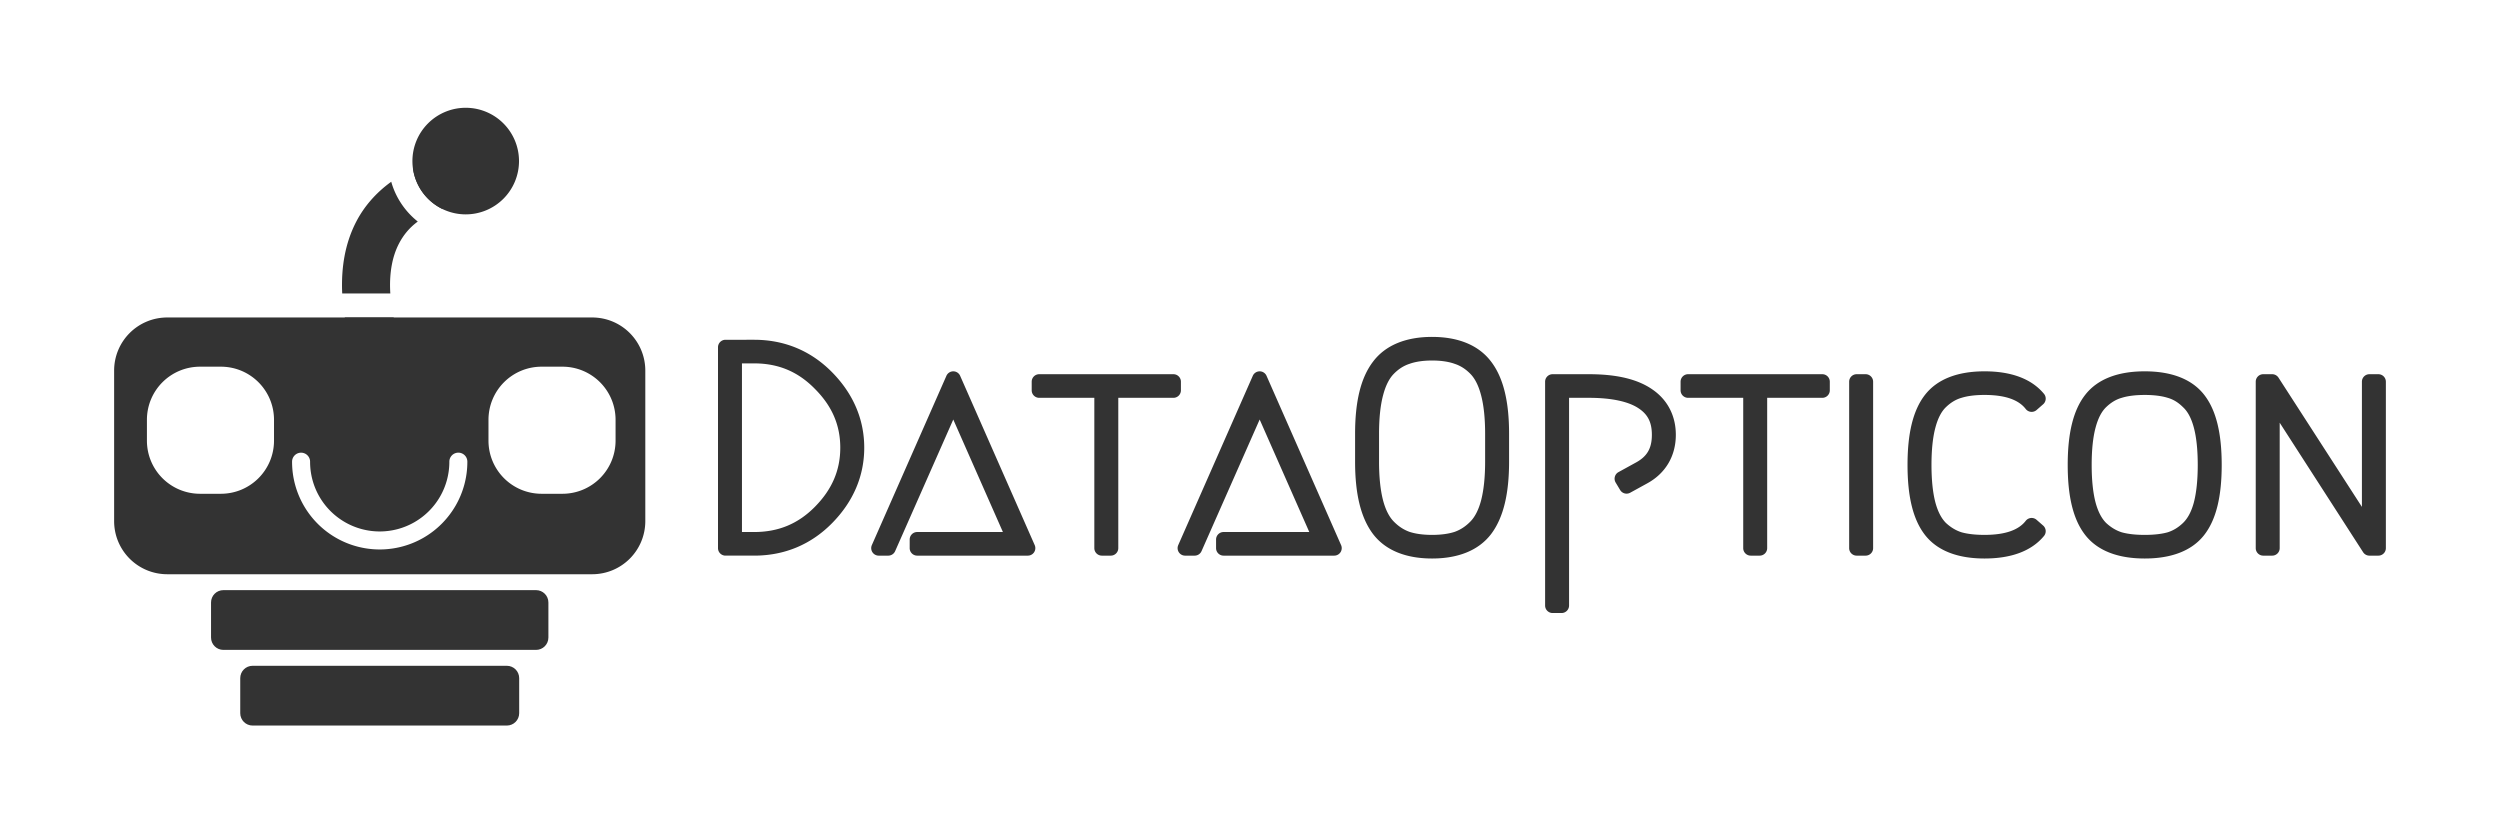 <?xml version="1.0" encoding="UTF-8" standalone="no"?>
<!-- Created with Inkscape (http://www.inkscape.org/) -->

<svg
   xmlns:dc="http://purl.org/dc/elements/1.1/"
   xmlns:cc="http://creativecommons.org/ns#"
   xmlns:rdf="http://www.w3.org/1999/02/22-rdf-syntax-ns#"
   xmlns:svg="http://www.w3.org/2000/svg"
   xmlns="http://www.w3.org/2000/svg"
   xmlns:sodipodi="http://sodipodi.sourceforge.net/DTD/sodipodi-0.dtd"
   xmlns:inkscape="http://www.inkscape.org/namespaces/inkscape"
   width="3000"
   height="1000"
   viewBox="0 0 793.75 264.583"
   version="1.1"
   id="svg8"
   inkscape:version="0.92.3 (2405546, 2018-03-11)"
   sodipodi:docname="DataOpticon Logo INKSCAPE.svg">
  <defs
     id="defs2" />
  <sodipodi:namedview
     id="base"
     pagecolor="#ffffff"
     bordercolor="#666666"
     borderopacity="1.0"
     inkscape:pageopacity="0.0"
     inkscape:pageshadow="2"
     inkscape:zoom="0.35705889"
     inkscape:cx="1395.9359"
     inkscape:cy="558.55225"
     inkscape:document-units="mm"
     inkscape:current-layer="layer1"
     showgrid="false"
     inkscape:showpageshadow="false"
     inkscape:pagecheckerboard="true"
     inkscape:window-width="1920"
     inkscape:window-height="1001"
     inkscape:window-x="-9"
     inkscape:window-y="41"
     inkscape:window-maximized="1"
     showguides="true"
     inkscape:guide-bbox="true"
     units="px" />
  <g
     inkscape:label="Layer 1"
     inkscape:groupmode="layer"
     id="layer1"
     transform="translate(-37.261,-44.834)">
    <path
       style="color:#000000;font-style:normal;font-variant:normal;font-weight:normal;font-stretch:normal;font-size:medium;line-height:normal;font-family:sans-serif;font-variant-ligatures:normal;font-variant-position:normal;font-variant-caps:normal;font-variant-numeric:normal;font-variant-alternates:normal;font-feature-settings:normal;text-indent:0;text-align:start;text-decoration:none;text-decoration-line:none;text-decoration-style:solid;text-decoration-color:#000000;letter-spacing:normal;word-spacing:normal;text-transform:none;writing-mode:lr-tb;direction:ltr;text-orientation:mixed;dominant-baseline:auto;baseline-shift:baseline;text-anchor:start;white-space:normal;shape-padding:0;clip-rule:nonzero;display:inline;overflow:visible;visibility:visible;opacity:1;isolation:auto;mix-blend-mode:normal;color-interpolation:sRGB;color-interpolation-filters:linearRGB;solid-color:#000000;solid-opacity:1;vector-effect:none;fill:#333333;fill-opacity:1;fill-rule:nonzero;stroke:none;stroke-width:16;stroke-linecap:round;stroke-linejoin:miter;stroke-miterlimit:4;stroke-dasharray:none;stroke-dashoffset:0;stroke-opacity:1;color-rendering:auto;image-rendering:auto;shape-rendering:auto;text-rendering:auto;enable-background:accumulate"
       d="m 173.674,96.872 a 7.626,7.626 0 0 0 -2.748,0.566 c -0.862,0.339 -1.7,0.699 -2.516,1.076 a 16.921,16.921 0 0 0 9.186,12.593 7.626,7.626 0 0 0 -3.922,-14.235 z m -12.191,5.668 c -4.916,3.533 -8.594,7.868 -11.035,12.523 -3.811,7.266 -4.773,15.01 -4.573,21.905 0.01,0.349 0.025,0.695 0.041,1.04 h 15.275 c -0.031,-0.492 -0.057,-0.986 -0.071,-1.484 -0.148,-5.105 0.632,-10.181 2.833,-14.378 1.346,-2.567 3.168,-4.915 5.952,-6.971 -4.005,-3.189 -7.007,-7.595 -8.423,-12.636 z m -14.762,43.093 c 1.559,9.593 4.669,16.529 4.669,16.529 a 7.626,7.626 0 1 0 13.974,-6.112 c 0,0 -1.853,-4.377 -3.115,-10.417 z"
       id="path840"
       inkscape:connector-curvature="0" />
    <path
       style="font-style:normal;font-variant:normal;font-weight:500;font-stretch:normal;font-size:medium;line-height:1.25;font-family:Megrim;-inkscape-font-specification:'Megrim Medium';letter-spacing:0px;word-spacing:0px;fill:#333333;fill-opacity:1;stroke:none;stroke-width:5;stroke-linecap:round;stroke-linejoin:round;stroke-miterlimit:4;stroke-dasharray:none"
       d="m 491.947,151.799 c -8.235,0 -14.77,2.576 -18.755,7.871 -3.963,5.205 -5.689,12.849 -5.689,22.845 v 8.927 c 0,10.001 1.73,17.674 5.685,22.932 a 2.383,2.383 0 0 0 0.01,0.013 c 3.991,5.236 10.518,7.771 18.749,7.771 8.231,0 14.76,-2.535 18.751,-7.771 a 2.383,2.383 0 0 0 0.01,-0.013 c 3.955,-5.258 5.686,-12.931 5.686,-22.932 v -8.927 c 0,-9.996 -1.727,-17.64 -5.69,-22.845 -3.985,-5.295 -10.522,-7.871 -18.756,-7.871 z m -224.338,0.912 a 2.383,2.383 0 0 0 -2.383,2.383 v 63.77 a 2.383,2.383 0 0 0 2.383,2.383 h 9.091 c 9.653,0 18.092,-3.526 24.805,-10.372 6.675,-6.807 10.152,-14.917 10.152,-23.897 0,-8.98 -3.477,-17.092 -10.152,-23.899 -6.713,-6.846 -15.152,-10.37 -24.805,-10.37 z m 224.338,6.587 c 2.89,0 5.275,0.375 7.153,1.046 a 2.383,2.383 0 0 0 0.056,0.019 c 1.828,0.603 3.468,1.643 5.001,3.222 1.381,1.423 2.565,3.667 3.379,6.857 a 2.383,2.383 0 0 0 0.003,0.01 c 0.812,3.124 1.249,7.162 1.249,12.064 v 8.927 c 0,4.897 -0.436,8.963 -1.249,12.155 -0.813,3.127 -1.991,5.342 -3.381,6.775 -1.535,1.583 -3.191,2.659 -5.034,3.321 -1.891,0.619 -4.284,0.966 -7.175,0.966 -2.891,0 -5.283,-0.347 -7.173,-0.966 -1.843,-0.663 -3.5,-1.739 -5.036,-3.321 -1.388,-1.431 -2.565,-3.643 -3.377,-6.764 v -0.002 c -0.815,-3.193 -1.253,-7.263 -1.253,-12.164 v -8.927 c 0,-4.902 0.437,-8.94 1.249,-12.064 a 2.383,2.383 0 0 0 0.004,-0.01 c 0.814,-3.19 1.997,-5.433 3.377,-6.857 1.533,-1.58 3.174,-2.619 5.002,-3.222 a 2.383,2.383 0 0 0 0.056,-0.019 c 1.878,-0.671 4.26,-1.046 7.151,-1.046 z m -219.114,0.912 h 3.867 c 7.704,0 13.969,2.635 19.315,8.117 a 2.383,2.383 0 0 0 0.019,0.019 c 5.437,5.458 8.016,11.518 8.016,18.634 0,7.115 -2.583,13.212 -8.025,18.733 a 2.383,2.383 0 0 0 0,0.002 c -5.343,5.423 -11.615,8.035 -19.325,8.035 H 272.833 Z m 394.515,2.521 c -8.325,0 -14.857,2.36 -18.82,7.374 -3.942,4.987 -5.626,12.463 -5.626,22.341 0,9.878 1.684,17.351 5.626,22.338 3.964,5.014 10.495,7.374 18.82,7.374 8.313,0 14.84,-2.275 18.877,-7.149 a 2.383,2.383 0 0 0 -0.266,-3.314 l -2.084,-1.823 a 2.383,2.383 0 0 0 -3.451,0.335 c -2.167,2.796 -6.275,4.451 -13.076,4.451 -2.985,0 -5.419,-0.296 -7.266,-0.814 -1.76,-0.551 -3.407,-1.519 -4.993,-2.984 -1.374,-1.38 -2.532,-3.481 -3.336,-6.462 -1.7e-4,-5e-4 1.8e-4,-9.5e-4 0,-0.002 -0.807,-3.053 -1.244,-7.054 -1.244,-11.952 0,-4.902 0.44,-8.878 1.244,-11.861 a 2.383,2.383 0 0 0 0.003,-0.011 c 0.809,-3.057 1.977,-5.155 3.325,-6.453 1.594,-1.534 3.227,-2.487 4.963,-2.979 a 2.383,2.383 0 0 0 0.06,-0.017 c 1.83,-0.57 4.258,-0.895 7.246,-0.895 6.801,0 10.909,1.657 13.076,4.453 a 2.383,2.383 0 0 0 3.451,0.333 l 2.084,-1.823 a 2.383,2.383 0 0 0 0.266,-3.314 c -4.038,-4.874 -10.565,-7.149 -18.877,-7.149 z m 50.858,0 c -8.325,0 -14.855,2.36 -18.818,7.374 -3.942,4.987 -5.628,12.463 -5.628,22.341 0,9.878 1.686,17.351 5.628,22.338 3.964,5.014 10.493,7.374 18.818,7.374 8.325,0 14.854,-2.36 18.818,-7.374 3.942,-4.987 5.628,-12.46 5.628,-22.338 0,-9.878 -1.686,-17.354 -5.628,-22.341 -3.964,-5.014 -10.493,-7.374 -18.818,-7.374 z m -378.384,0.004 a 2.383,2.383 0 0 0 -2.074,1.419 l -23.674,53.751 a 2.383,2.383 0 0 0 2.182,3.344 h 3.029 a 2.383,2.383 0 0 0 2.18,-1.421 l 18.461,-41.797 15.759,35.718 h -27.215 a 2.383,2.383 0 0 0 -2.383,2.383 v 2.733 a 2.383,2.383 0 0 0 2.383,2.383 h 35.13 a 2.383,2.383 0 0 0 2.18,-3.344 l -23.672,-53.751 a 2.383,2.383 0 0 0 -2.288,-1.419 z m 97.279,0 a 2.383,2.383 0 0 0 -2.076,1.419 l -23.672,53.751 a 2.383,2.383 0 0 0 2.18,3.344 h 3.031 a 2.383,2.383 0 0 0 2.18,-1.421 l 18.46,-41.797 15.757,35.718 h -27.214 a 2.383,2.383 0 0 0 -2.383,2.383 v 2.733 a 2.383,2.383 0 0 0 2.383,2.383 h 35.13 a 2.383,2.383 0 0 0 2.182,-3.344 l -23.674,-53.751 a 2.383,2.383 0 0 0 -2.286,-1.419 z m -69.892,0.909 a 2.383,2.383 0 0 0 -2.383,2.383 v 2.733 a 2.383,2.383 0 0 0 2.383,2.383 h 17.502 v 47.722 a 2.383,2.383 0 0 0 2.383,2.383 h 2.841 a 2.383,2.383 0 0 0 2.383,-2.383 V 171.143 h 17.502 a 2.383,2.383 0 0 0 2.383,-2.383 v -2.733 a 2.383,2.383 0 0 0 -2.383,-2.383 z m 163.006,0 a 2.383,2.383 0 0 0 -2.383,2.383 v 71.059 a 2.383,2.383 0 0 0 2.383,2.383 h 2.841 a 2.383,2.383 0 0 0 2.383,-2.383 v -65.943 h 6.328 c 7.198,0 12.37,1.191 15.487,3.161 3.118,1.97 4.476,4.499 4.476,8.577 0,4.355 -1.544,6.945 -5.265,8.917 a 2.383,2.383 0 0 0 -0.034,0.017 l -5.302,2.915 a 2.383,2.383 0 0 0 -0.895,3.314 l 1.421,2.368 a 2.383,2.383 0 0 0 3.191,0.862 l 5.285,-2.904 c 5.924,-3.189 9.206,-8.722 9.206,-15.489 0,-5.969 -2.583,-11.043 -7.367,-14.345 -4.831,-3.395 -11.592,-4.892 -20.203,-4.892 z m 43.016,0 a 2.383,2.383 0 0 0 -2.383,2.383 v 2.733 a 2.383,2.383 0 0 0 2.383,2.383 h 17.502 v 47.722 a 2.383,2.383 0 0 0 2.383,2.383 h 2.841 a 2.383,2.383 0 0 0 2.383,-2.383 V 171.143 h 17.502 a 2.383,2.383 0 0 0 2.383,-2.383 v -2.733 a 2.383,2.383 0 0 0 -2.383,-2.383 z m 53.522,0 a 2.383,2.383 0 0 0 -2.383,2.383 v 52.839 a 2.383,2.383 0 0 0 2.383,2.383 h 2.841 a 2.383,2.383 0 0 0 2.383,-2.383 v -52.839 a 2.383,2.383 0 0 0 -2.383,-2.383 z m 129.088,0 a 2.383,2.383 0 0 0 -2.383,2.383 v 52.839 a 2.383,2.383 0 0 0 2.383,2.383 h 2.841 a 2.383,2.383 0 0 0 2.383,-2.383 v -39.822 l 26.483,41.112 a 2.383,2.383 0 0 0 2.003,1.093 h 2.841 a 2.383,2.383 0 0 0 2.383,-2.383 v -52.839 a 2.383,2.383 0 0 0 -2.383,-2.383 h -2.841 a 2.383,2.383 0 0 0 -2.383,2.383 v 39.742 l -26.485,-41.034 a 2.383,2.383 0 0 0 -2.001,-1.091 z m -37.636,6.587 c 2.988,0 5.416,0.326 7.246,0.895 a 2.383,2.383 0 0 0 0.06,0.017 c 1.73,0.49 3.314,1.431 4.837,2.949 a 2.383,2.383 0 0 0 0.062,0.058 c 1.401,1.301 2.583,3.381 3.388,6.425 a 2.383,2.383 0 0 0 0.004,0.011 c 0.804,2.983 1.244,6.96 1.244,11.861 0,4.902 -0.44,8.907 -1.248,11.961 -0.804,2.978 -1.986,5.075 -3.42,6.455 -1.526,1.469 -3.138,2.43 -4.906,2.984 -1.848,0.518 -4.281,0.814 -7.266,0.814 -2.985,0 -5.419,-0.296 -7.266,-0.814 -1.758,-0.551 -3.403,-1.519 -4.987,-2.981 -1.374,-1.378 -2.534,-3.48 -3.338,-6.458 -0.808,-3.054 -1.247,-7.059 -1.247,-11.961 0,-4.902 0.44,-8.878 1.244,-11.861 a 2.383,2.383 0 0 0 0.004,-0.011 c 0.809,-3.057 1.976,-5.155 3.325,-6.453 1.594,-1.534 3.225,-2.487 4.961,-2.979 a 2.383,2.383 0 0 0 0.06,-0.017 c 1.83,-0.57 4.258,-0.895 7.246,-0.895 z"
       id="path905"
       inkscape:connector-curvature="0" />
    <path
       style="opacity:1;vector-effect:none;fill:#333333;fill-opacity:1;stroke:none;stroke-width:16;stroke-linecap:round;stroke-linejoin:round;stroke-miterlimit:4;stroke-dasharray:none;stroke-dashoffset:0;stroke-opacity:1;paint-order:markers stroke fill"
       d="m 202.047,95.975 a 16.921,16.921 0 0 1 -16.921,16.921 16.921,16.921 0 0 1 -16.921,-16.921 16.921,16.921 0 0 1 16.921,-16.921 16.921,16.921 0 0 1 16.921,16.921 z"
       id="path844"
       inkscape:connector-curvature="0" />
    <path
       style="opacity:1;vector-effect:none;fill:#333333;fill-opacity:1;stroke:none;stroke-width:16;stroke-linecap:round;stroke-linejoin:round;stroke-miterlimit:4;stroke-dasharray:none;stroke-dashoffset:0;stroke-opacity:1;paint-order:markers stroke fill"
       d="m 90.393,145.632 c -9.361,0 -16.897,7.536 -16.897,16.897 v 47.728 c 0,9.361 7.536,16.897 16.897,16.897 H 225.249 c 9.361,0 16.897,-7.536 16.897,-16.897 V 186.393 162.53 c 0,-9.361 -7.536,-16.897 -16.897,-16.897 z m 10.413,15.623 h 6.557 c 9.361,0 16.897,7.536 16.897,16.897 v 6.557 c 0,9.361 -7.536,16.897 -16.897,16.897 h -6.557 c -9.361,0 -16.897,-7.536 -16.897,-16.897 v -6.557 c 0,-9.361 7.536,-16.897 16.897,-16.897 z m 108.445,0 h 6.557 c 9.361,0 16.897,7.536 16.897,16.897 v 6.557 c 0,9.361 -7.536,16.897 -16.897,16.897 h -6.557 c -9.361,0 -16.897,-7.536 -16.897,-16.897 v -6.557 c 0,-9.361 7.536,-16.897 16.897,-16.897 z m -26.433,27.297 a 2.86,2.86 0 0 1 2.828,2.912 c 3e-5,9.937 -5.307,19.129 -13.912,24.098 -8.605,4.968 -19.22,4.968 -27.825,0 -8.605,-4.968 -13.914,-14.161 -13.914,-24.098 a 2.86,2.86 0 0 1 2.817,-2.901 2.86,2.86 0 0 1 2.903,2.901 c 0,7.903 4.211,15.193 11.055,19.144 6.844,3.951 15.262,3.951 22.106,0 6.844,-3.951 11.053,-11.241 11.053,-19.144 a 2.86,2.86 0 0 1 2.891,-2.912 z"
       id="rect826"
       inkscape:connector-curvature="0" />
    <path
       style="opacity:1;vector-effect:none;fill:#333333;fill-opacity:1;stroke:none;stroke-width:5;stroke-linecap:round;stroke-linejoin:round;stroke-miterlimit:4;stroke-dasharray:none;stroke-dashoffset:0;stroke-opacity:1;paint-order:markers stroke fill"
       d="m 108.198,232.199 h 99.247 c 2.179,0 3.933,1.754 3.933,3.933 v 11.111 c 0,2.179 -1.754,3.933 -3.933,3.933 h -99.247 c -2.179,0 -3.933,-1.754 -3.933,-3.933 v -11.111 c 0,-2.179 1.754,-3.933 3.933,-3.933 z"
       id="rect834"
       inkscape:connector-curvature="0" />
    <path
       style="opacity:1;vector-effect:none;fill:#333333;fill-opacity:1;stroke:none;stroke-width:5;stroke-linecap:round;stroke-linejoin:round;stroke-miterlimit:4;stroke-dasharray:none;stroke-dashoffset:0;stroke-opacity:1;paint-order:markers stroke fill"
       d="m 117.471,256.22 h 80.7 c 2.179,0 3.933,1.754 3.933,3.933 v 11.111 c 0,2.179 -1.754,3.933 -3.933,3.933 h -80.7 c -2.179,0 -3.933,-1.754 -3.933,-3.933 v -11.111 c 0,-2.179 1.754,-3.933 3.933,-3.933 z"
       id="rect836"
       inkscape:connector-curvature="0" />
  </g>
</svg>
